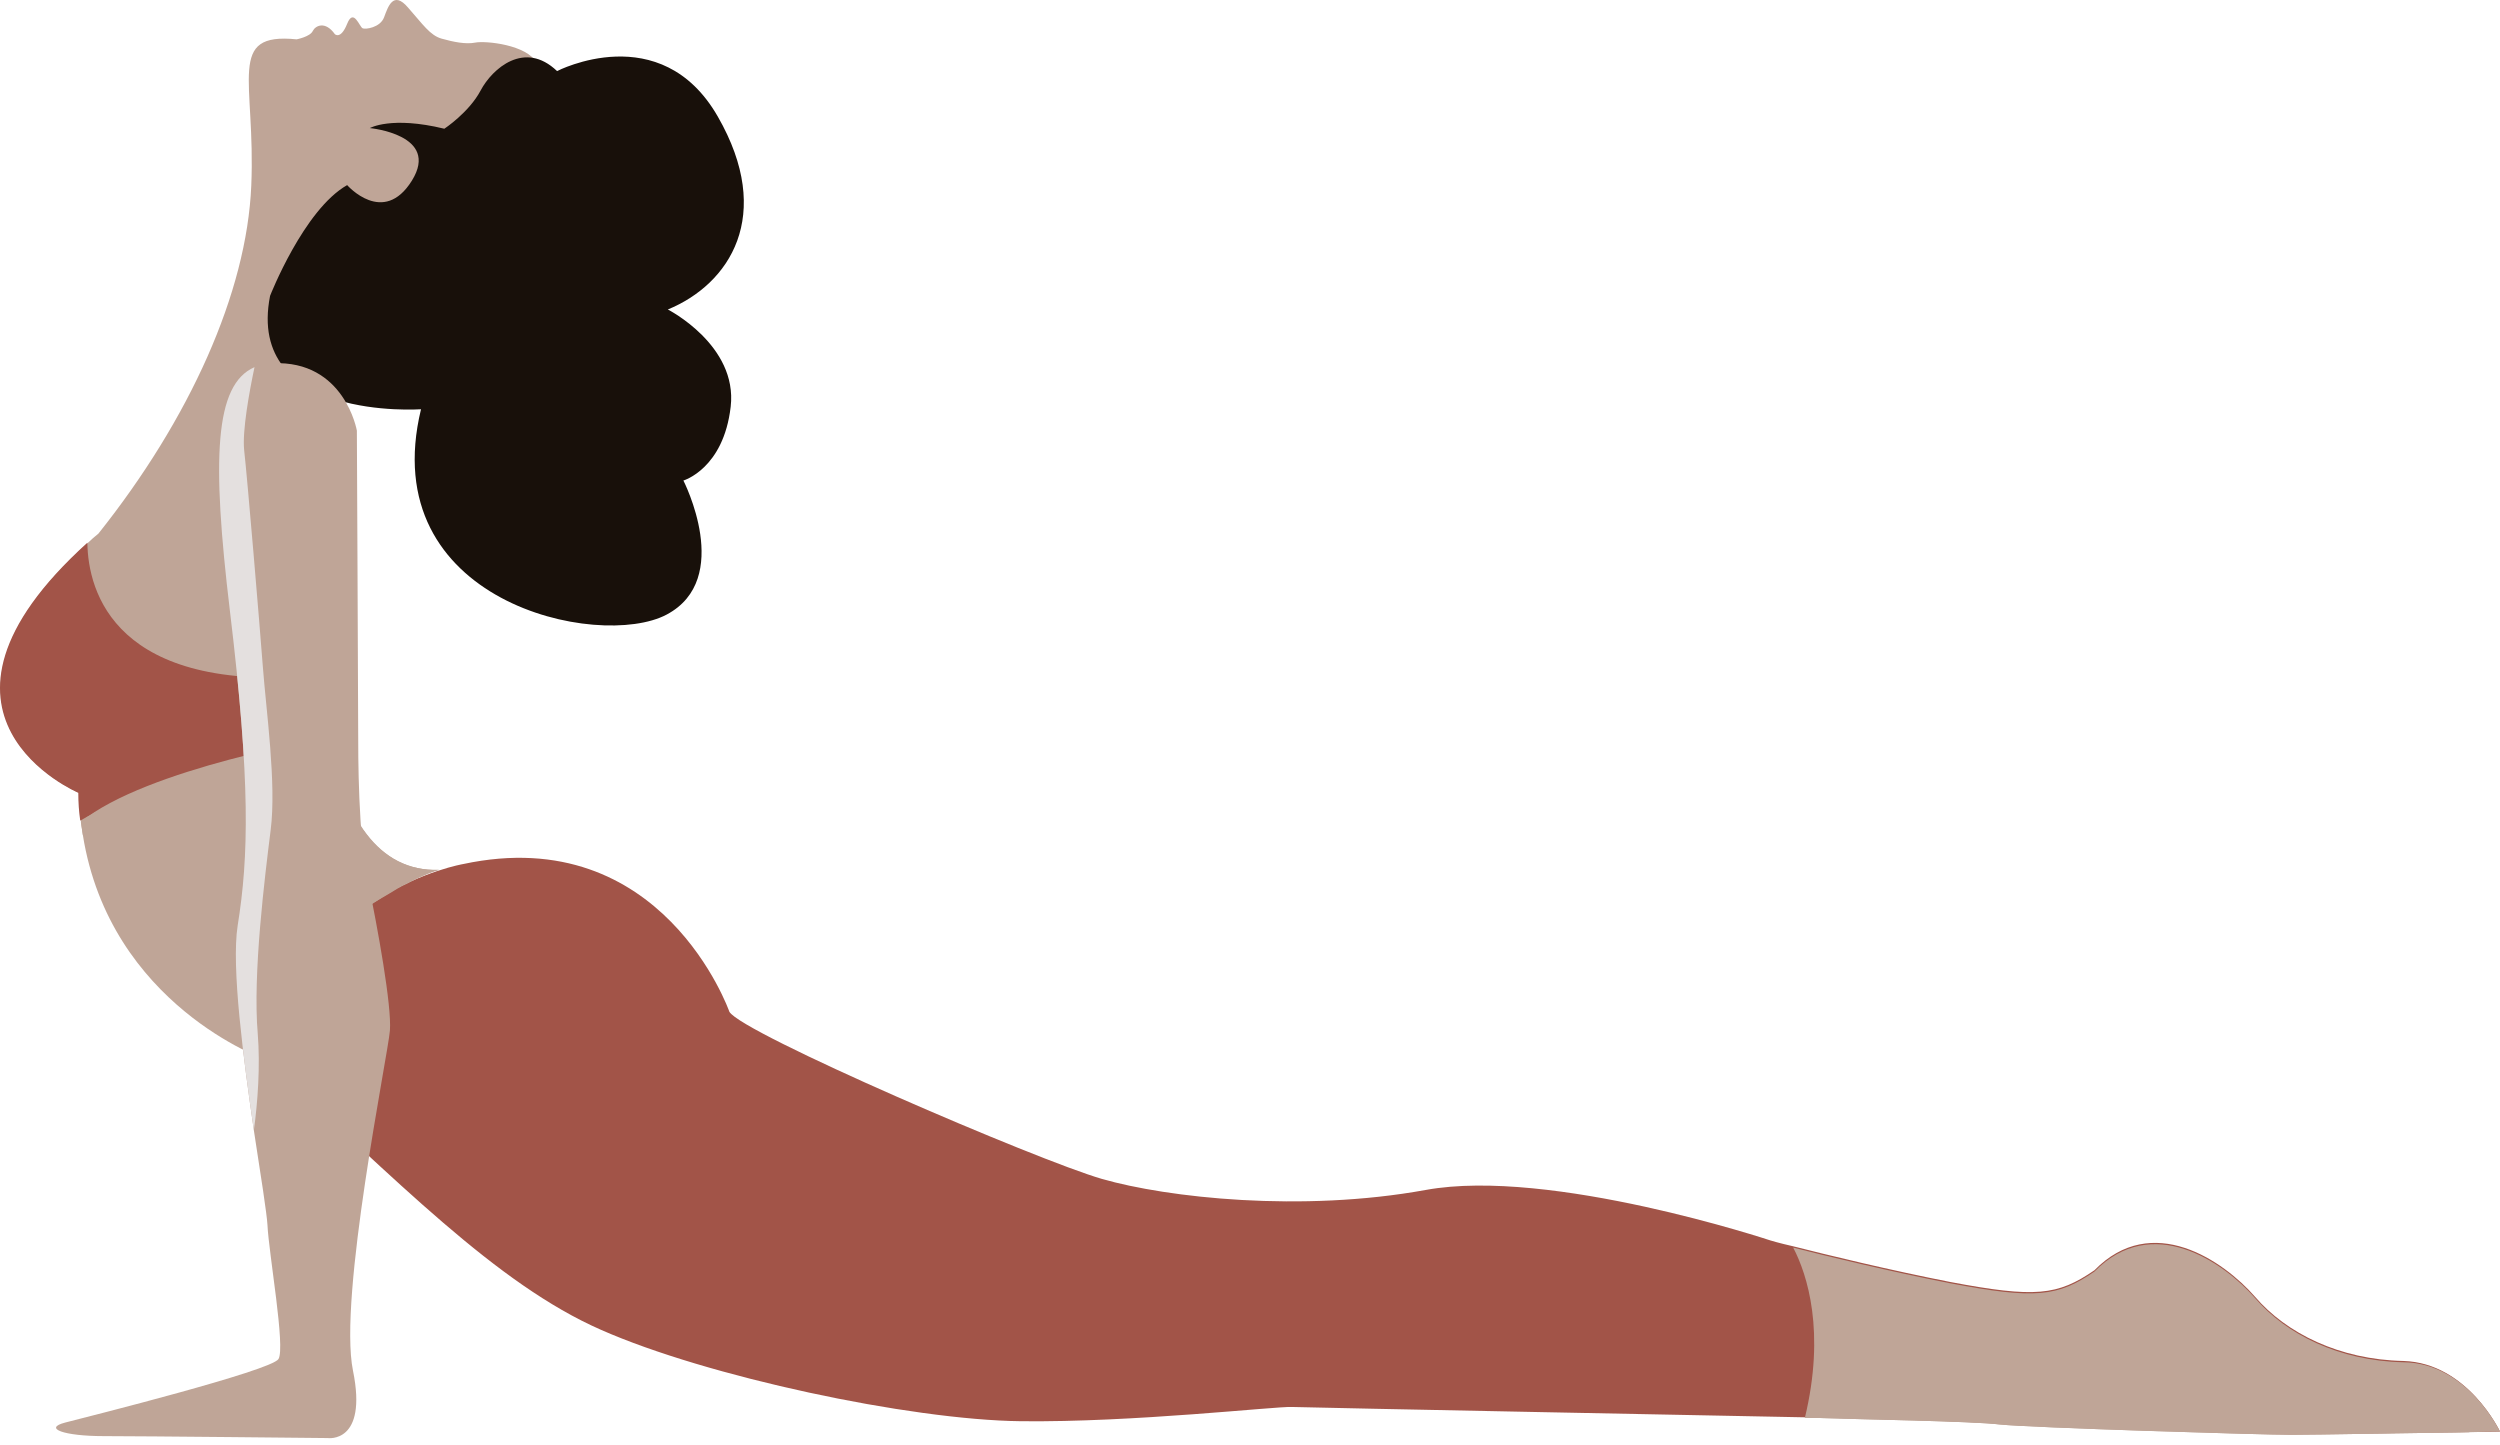 <svg xmlns="http://www.w3.org/2000/svg" width="199" height="115" viewBox="0 0 199 115" fill="none">
  <path d="M199 113.954C199 113.954 184.715 114.161 182.394 114.161C180.125 114.161 161.56 113.593 159.136 113.336C156.764 113.078 143.872 112.82 143.872 112.82C143.872 112.82 143.82 112.82 143.717 112.82C141.138 112.768 104.111 112.046 102.822 111.995C101.481 111.943 90.187 113.232 81.266 113.129C72.396 113.026 56.255 109.571 47.849 105.858C39.494 102.196 31.604 93.945 21.032 84.302C24.178 70.945 36.864 68.779 36.864 68.779C52.748 65.376 58.059 80.537 58.059 80.537C59.039 82.239 82.555 92.347 87.712 93.842C92.921 95.338 103.596 96.524 113.497 94.719C123.398 92.914 140.932 98.741 140.932 98.741C140.932 98.741 141.603 98.948 142.737 99.205C145.367 99.876 150.473 101.113 155.217 102.042C162.024 103.331 163.778 103.125 166.717 101.113C171.307 96.421 176.98 100.34 179.506 103.228C181.982 106.116 186.211 108.23 191.316 108.333C196.421 108.488 199 113.954 199 113.954Z" fill="#A25448"/>
  <path d="M199 113.954C199 113.954 198.02 113.954 196.525 114.006C192.348 114.058 184.096 114.212 182.395 114.212C180.125 114.212 161.56 113.645 159.137 113.387C157.125 113.129 147.533 112.975 144.645 112.871C144.13 112.871 143.82 112.871 143.82 112.871C143.82 112.871 143.769 112.871 143.666 112.871C145.316 106.013 143.872 101.474 142.737 99.308C145.367 99.979 150.473 101.217 155.217 102.145C162.024 103.434 163.778 103.228 166.717 101.217C171.307 96.524 176.98 100.443 179.507 103.331C181.982 106.219 186.211 108.333 191.316 108.436C196.422 108.488 199 113.954 199 113.954Z" fill="#BFA597"/>
  <path d="M196.576 114.006C192.399 114.058 184.148 114.212 182.446 114.212C180.177 114.212 161.612 113.645 159.188 113.387C157.177 113.129 147.585 112.975 144.697 112.871C145.007 109.571 144.646 105.652 144.646 105.652C144.646 105.652 161.096 110.241 164.758 108.333C168.419 106.425 169.708 109.88 171.101 111.015C172.493 112.149 180.022 110.86 186.108 110.396C190.388 110.087 194.514 112.562 196.576 114.006Z" fill="#BFA597"/>
  <path d="M42.743 17.003C39.082 20.768 27.943 17.209 27.943 17.209C27.943 17.209 23.972 38.456 25.416 53.824C25.571 55.526 25.828 57.176 26.138 58.723C27.427 65.015 30.057 69.398 34.956 69.243H34.905C34.699 69.295 33.667 69.656 32.326 70.326C31.862 70.532 31.45 70.79 31.037 71.048C27.582 73.111 22.837 77.133 21.136 84.353C21.136 84.353 8.759 80.021 6.593 66.459C6.541 66.149 6.49 65.788 6.438 65.427C6.438 65.376 6.438 65.376 6.438 65.324C6.335 64.602 6.284 63.88 6.284 63.106C6.284 63.106 -8.208 56.97 7.006 43.2C7.263 42.943 7.521 42.736 7.831 42.478C15.102 33.351 19.64 23.294 20.001 14.786C20.362 6.328 17.99 2.563 23.611 3.131C23.611 3.131 24.694 2.924 24.9 2.46C25.107 2.048 25.88 1.635 26.654 2.718C26.654 2.718 27.118 3.182 27.634 1.893C28.149 0.604 28.613 2.151 28.871 2.254C29.077 2.357 30.264 2.202 30.573 1.377C30.882 0.552 31.295 -0.789 32.481 0.604C33.667 1.945 34.234 2.821 35.163 3.079C36.091 3.337 37.071 3.543 37.844 3.389C38.618 3.234 41.97 3.543 42.743 5.039C43.362 6.637 46.405 13.238 42.743 17.003Z" fill="#BFA597"/>
  <path d="M26.086 58.723C22.889 59.342 12.884 61.508 6.387 65.324C6.283 64.602 6.232 63.88 6.232 63.106C6.232 63.106 -8.259 56.97 6.954 43.2C7.005 47.12 9.171 55.216 25.364 53.772C25.57 55.526 25.777 57.176 26.086 58.723Z" fill="#A25448"/>
  <path d="M34.956 69.243C34.905 69.243 34.905 69.243 34.956 69.243C34.286 69.398 33.254 69.862 32.326 70.378C31.862 70.584 31.449 70.842 31.037 71.1C30.315 71.512 29.799 71.822 29.799 71.822C29.799 71.822 21.599 63.21 18.557 63.158C16.236 63.106 9.635 65.376 6.593 66.459C6.541 66.149 6.49 65.788 6.438 65.427C11.646 61.147 26.138 58.723 26.138 58.723C27.375 65.014 30.005 69.398 34.956 69.243Z" fill="#BFA597"/>
  <path d="M29.438 10.196C29.438 10.196 31.14 9.216 35.369 10.247C35.369 10.247 37.328 8.958 38.257 7.205C39.185 5.451 41.763 3.182 44.342 5.658C44.342 5.658 52.593 1.377 57.131 9.268C61.669 17.158 58.059 22.624 53.16 24.635C53.16 24.635 58.73 27.472 58.163 32.371C57.595 37.322 54.398 38.25 54.398 38.25C54.398 38.25 58.42 46.088 53.057 48.925C47.694 51.761 29.799 47.945 33.512 32.577C33.512 32.577 19.537 33.557 21.497 23.552C21.497 23.552 24.178 16.694 27.633 14.734C27.633 14.734 30.521 18.034 32.79 14.373C35.059 10.711 29.438 10.196 29.438 10.196Z" fill="#18100A"/>
  <path d="M31.037 82.033C30.882 83.992 26.911 103.279 28.098 109.107C29.284 114.934 26.086 114.47 26.086 114.47C26.086 114.47 11.389 114.315 8.243 114.315C5.097 114.315 3.396 113.697 5.201 113.232C7.005 112.768 21.6 109.107 22.167 108.179C22.734 107.25 21.393 99.773 21.29 97.504C21.239 96.627 20.775 93.636 20.207 89.974C19.382 84.302 18.402 76.979 18.918 73.678C19.795 68.212 19.95 62.281 18.299 48.615C16.855 36.548 17.062 30.617 20.259 29.225C20.672 29.019 21.187 28.916 21.703 28.916C27.427 28.658 28.407 34.279 28.407 34.279C28.407 34.279 28.51 55.784 28.51 58.001C28.51 60.27 28.51 66.51 29.284 70.12C30.057 73.833 31.192 80.073 31.037 82.033Z" fill="#BFA597"/>
  <path d="M21.548 66.046C21.084 69.759 20.104 77.546 20.517 82.29C20.723 84.817 20.517 87.757 20.207 89.974C19.382 84.302 18.402 76.979 18.918 73.678C19.795 68.212 19.949 62.281 18.299 48.615C16.855 36.548 17.061 30.617 20.259 29.225C19.846 31.185 19.279 34.279 19.434 35.826C19.692 38.095 20.671 49.75 20.929 53.154C21.187 56.557 22.012 62.385 21.548 66.046Z" fill="#E4E0DF"/>
</svg>